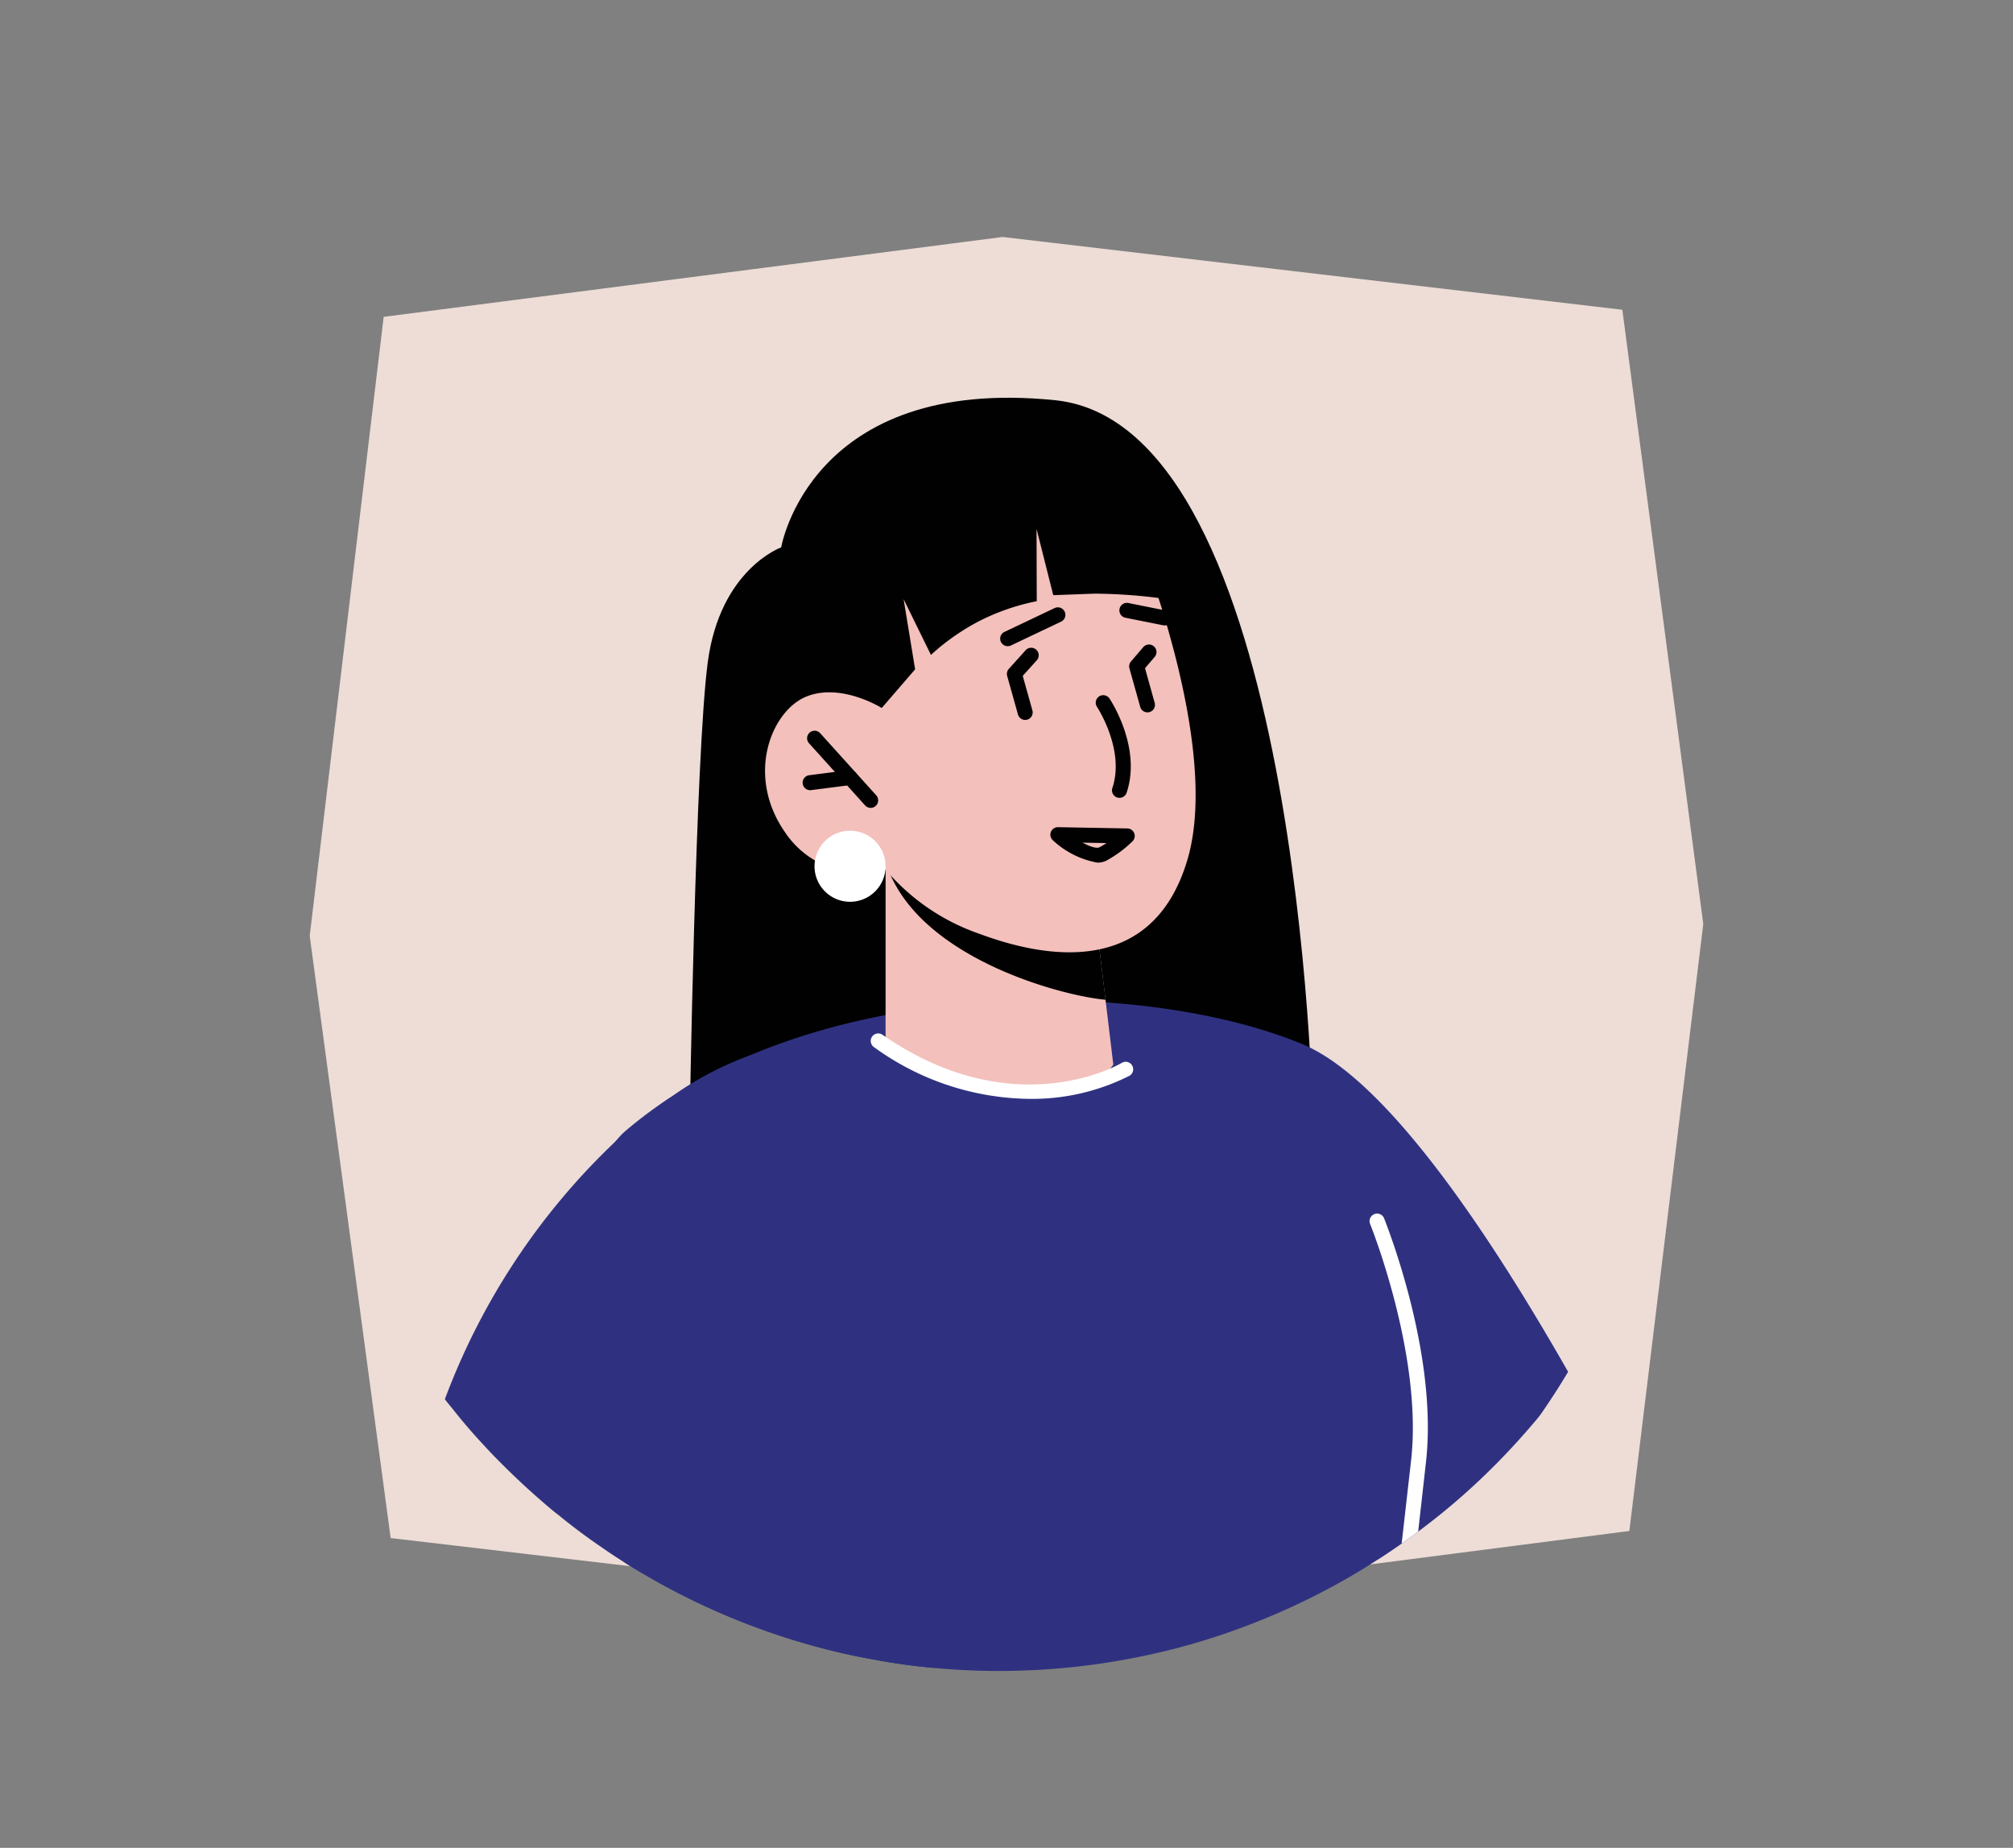 <svg id="Calque_1" data-name="Calque 1" xmlns="http://www.w3.org/2000/svg" width="134" height="123" viewBox="0 0 134 123"><rect x="0" y="0" width="134" height="123" fill="#808080" stroke="none"/><defs><style>.cls-1{fill:#edddd6;}.cls-2{fill:#010101;}.cls-3{fill:#2f3180;}.cls-4{fill:#f3c0bc;}.cls-5{fill:#fff;}</style></defs><polygon class="cls-1" points="25.54 21.091 20.617 62.292 26.005 102.381 67.259 107.226 108.461 101.909 113.383 61.506 107.995 20.619 66.741 15.774 25.54 21.091"/><path class="cls-2" d="M87.393,74.396S86.54,28.302,70.237,26.64,52.001,36.436,52.001,36.436s-4.064,1.448-4.887,7.645S45.906,75,45.906,75l36.816,2.107Z"/><path class="cls-3" d="M104.385,91.316c-.58.97-1.19,1.92-1.84,2.85-.13.17-.26.33-.4.49-.86,1.02-1.77,2.01-2.71,2.95a44.711,44.711,0,0,1-4.88,4.23c-.84.64-1.71,1.25-2.6,1.83a3.207,3.207,0,0,1-.31.19,41.084,41.084,0,0,1-3.92,2.26c-.31.16-.62.32-.94.47a47.238,47.238,0,0,1-4.46,1.88,45.042,45.042,0,0,1-6.24,1.77,46.636,46.636,0,0,1-9.59.99c-.65,0-1.31-.01-1.96-.04-.75-.03-1.49-.08-2.23-.15-.05,0-.09-.01-.14-.01-1.39-.13-2.77-.32-4.12-.58q-1.17-.21-2.31-.48a46.889,46.889,0,0,1-11.71-4.52c-.04-.02-.07-.04-.11-.06-.2-.11-.4-.22-.59-.34-.61-.34-1.22-.7-1.81-1.08-3.12-12.32-4.37-23.49-.51-28.02a4.777,4.777,0,0,1,.66-.69,29.351,29.351,0,0,1,2.89-2.16.879.879,0,0,0,.1-.06,34.474,34.474,0,0,1,5.39-2.83.11.11,0,0,1,.06-.03c12.24-5.1,28.02-4.25,36.62-.66C92.255,71.826,99.065,81.976,104.385,91.316Z"/><path class="cls-4" d="M58.951,57.883l-.001,11.321s2.042,3.255,8.665,3.793c4.934.401,6.496-2.132,6.496-2.132l-1.194-9.907L60.958,58.327Z"/><path class="cls-2" d="M58.969,57.193a3.719,3.719,0,0,0,.329,1.092c2.533,5.655,11.448,8.009,14.297,8.264l-.678-5.592Z"/><path class="cls-5" d="M94.925,97.306l-.52,4.64c-.36.28-.73.54-1.1.8l.63-5.55c.78-6.98-2.69-15.63-2.73-15.72a.502.502,0,0,1,.93-.38C92.275,81.466,95.735,90.076,94.925,97.306Z"/><path class="cls-4" d="M75.443,35.153s5.941,14.195,3.599,22.081-9.54,6.528-13.834,4.929A14.293,14.293,0,0,1,58.95,57.886a6.088,6.088,0,0,1-6.694-2.488c-2.639-3.792-.911-8.074,1.407-9.025s5.031.754,5.031.754L56.611,42.996S65.965,22.314,75.443,35.153Z"/><path class="cls-2" d="M74.523,53.108a.5.5,0,0,1-.475-.658c.851-2.546-1.013-5.38-1.031-5.409a.5.5,0,0,1,.83-.557c.089.132,2.157,3.265,1.15,6.282A.501.501,0,0,1,74.523,53.108Z"/><path class="cls-2" d="M57.958,53.776a.498.498,0,0,1-.371-.165l-3.739-4.143a.5.5,0,0,1,.742-.67l3.739,4.143a.5.5,0,0,1-.371.835Z"/><path class="cls-2" d="M53.928,52.599a.5.5,0,0,1-.062-.996l2.657-.342a.506.506,0,0,1,.56.432.501.501,0,0,1-.433.56l-2.657.342A.58.58,0,0,1,53.928,52.599Z"/><path class="cls-2" d="M77.528,41.632a.479.479,0,0,1-.099-.01l-2.492-.498a.5.5,0,1,1,.195-.98l2.492.498a.5.5,0,0,1-.097.99Z"/><path class="cls-2" d="M67.081,43.014a.5.5,0,0,1-.215-.952l3.339-1.586a.5.5,0,0,1,.43.903l-3.339,1.587A.502.502,0,0,1,67.081,43.014Z"/><path class="cls-2" d="M76.382,47.418a.5.5,0,0,1-.481-.365l-.717-2.564a.499.499,0,0,1,.103-.46l.805-.937a.5.5,0,1,1,.758.651l-.63.734.644,2.307a.5.5,0,0,1-.481.635Z"/><path class="cls-2" d="M68.244,47.923a.5.5,0,0,1-.481-.365l-.718-2.564a.5.5,0,0,1,.11-.47l1.111-1.233a.5.5,0,1,1,.742.67l-.927,1.028.643,2.299a.5.5,0,0,1-.481.635Z"/><path class="cls-2" d="M79.511,40.194a35.678,35.678,0,0,0-6.655-.678l-2.743.102-1.113-4.412.014,4.813A14.728,14.728,0,0,0,65.16,41.355,15.036,15.036,0,0,0,61.97,43.593l-1.819-3.712.766,4.673-2.223,2.573-3.355-3.142,2.148-6.513s5.063-7.069,5.454-7.153,7.691-.486,7.691-.486,6.281,2.455,6.433,2.662S79.511,40.194,79.511,40.194Z"/><path class="cls-5" d="M68.496,73.146a17.911,17.911,0,0,1-10.301-3.433.5.5,0,1,1,.568-.822c8.658,5.984,15.625,2.028,15.916,1.856a.5.5,0,0,1,.509.861A14.389,14.389,0,0,1,68.496,73.146Z"/><path class="cls-3" d="M62.165,111.026c-1.39-.13-2.77-.32-4.12-.58q-1.17-.21-2.31-.48a46.889,46.889,0,0,1-11.71-4.52c-.04-.02-.07-.04-.11-.06-.2-.11-.4-.22-.59-.34-.61-.34-1.22-.7-1.81-1.08-.55-.34-1.08-.7-1.61-1.07-.95-.65-1.88-1.35-2.78-2.09-.11-.08-.21-.16-.32-.25q-1.905-1.59-3.65-3.36c-.33-.33-.65-.67-.96-1.01-.74-.79-1.45-1.62-2.11-2.46-.15-.18-.29-.35-.43-.53a.209.209,0,0,1-.04-.06,45.579,45.579,0,0,1,11.39-17.19,33.523,33.523,0,0,1,3.55-2.85.879.879,0,0,0,.1-.06,21.704,21.704,0,0,1,5.39-2.83.11.11,0,0,1,.06-.03C50.125,70.176,62.165,111.026,62.165,111.026Z"/><path class="cls-2" d="M73.052,57.421a5.853,5.853,0,0,1-2.957-1.48.502.502,0,0,1-.143-.558.51.51,0,0,1,.477-.322l4.615.084a.5.5,0,0,1,.351.848,7.8,7.8,0,0,1-1.726,1.283A1.286,1.286,0,0,1,73.052,57.421Zm-.989-1.33c.496.267.934.408,1.134.304.162-.087.316-.181.459-.275Z"/><path class="cls-5" d="M58.951,57.662a2.365,2.365,0,1,1-2.365-2.365A2.365,2.365,0,0,1,58.951,57.662Z"/></svg>